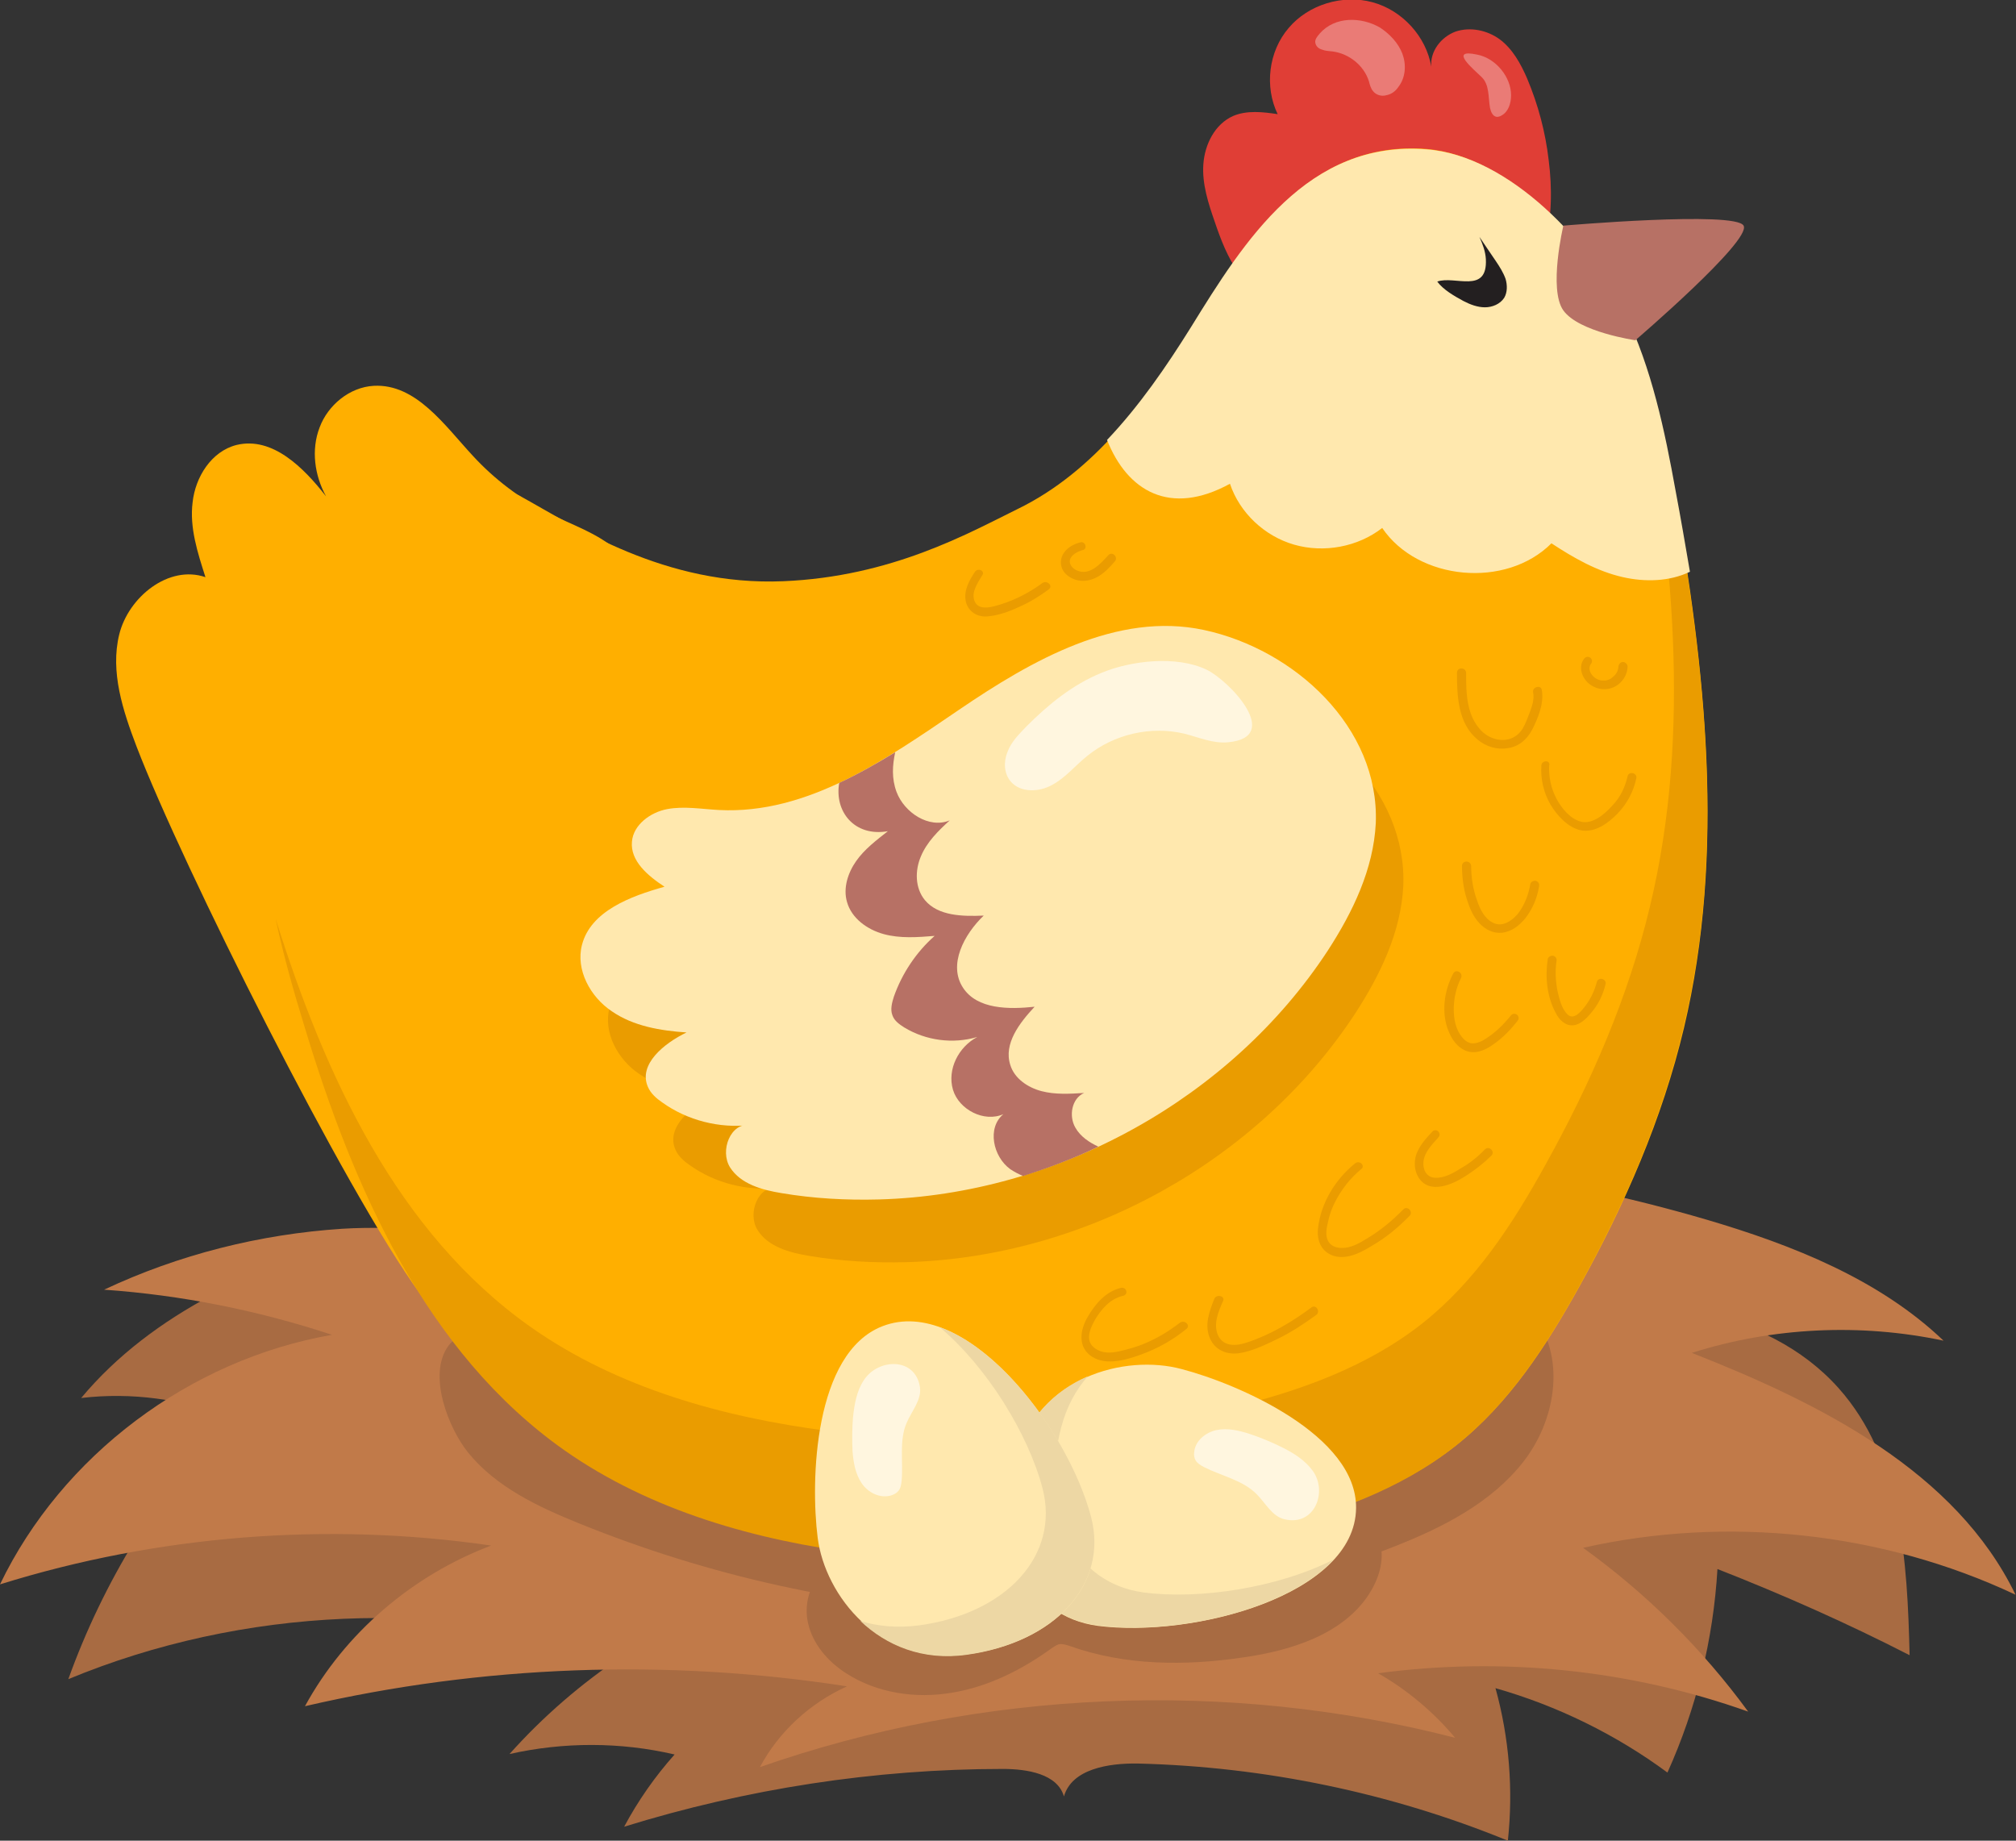 <svg width="92" height="84" viewBox="0 0 92 84" fill="none" xmlns="http://www.w3.org/2000/svg">
<rect x="0" y="0" width="92" height="84" fill="#333333" stroke="none"/>
<g clip-path="url(#clip0)">
<path d="M3.704 63.798C5.985 63.53 8.329 63.839 10.464 64.684C7.22 68.102 4.709 72.2 3.118 76.628C11.071 73.333 20.237 72.942 28.462 75.536C26.537 76.813 24.779 78.337 23.251 80.046C25.721 79.49 28.316 79.49 30.785 80.067C29.885 81.076 29.111 82.188 28.483 83.362C34.071 81.632 39.91 80.726 45.77 80.726C46.879 80.726 48.26 80.952 48.553 81.982C48.909 80.726 50.583 80.458 51.922 80.479C57.72 80.623 63.475 81.817 68.811 84C69.063 81.673 68.874 79.305 68.246 77.04C71.072 77.843 73.751 79.161 76.094 80.891C77.413 77.966 78.187 74.816 78.376 71.603C81.368 72.777 84.298 74.074 87.145 75.536C87.04 71.253 86.789 66.578 83.901 63.345C80.573 59.618 74.922 59.144 69.879 59.185C58.013 59.268 46.125 60.647 34.28 59.947C28.441 59.618 22.665 58.773 16.826 58.485C14.398 58.361 11.845 57.991 9.669 59.103C7.388 60.318 5.337 61.842 3.704 63.798Z" fill="#A86B42"/>
<path d="M4.751 58.855C8.288 59.102 11.783 59.803 15.152 60.915C8.643 62.047 2.825 66.434 0 72.303C7.199 70.058 14.943 69.44 22.414 70.532C18.814 71.891 15.738 74.527 13.917 77.863C21.995 75.989 30.45 75.68 38.654 76.957C36.959 77.719 35.536 79.037 34.678 80.643C44.807 77.101 56.025 76.627 66.405 79.305C65.421 78.131 64.228 77.122 62.889 76.36C68.561 75.598 74.4 76.195 79.778 78.11C77.685 75.248 75.132 72.715 72.244 70.635C78.815 69.152 85.91 69.914 91.979 72.776C89.258 67.154 83.085 64.045 77.204 61.739C80.908 60.565 84.905 60.379 88.693 61.182C85.763 58.382 81.808 56.817 77.894 55.663C70.653 53.542 63.077 52.533 55.543 52.698C48.407 52.863 41.375 54.057 34.322 55.025C30.785 55.519 27.207 55.972 23.628 56.158C20.949 56.302 18.291 55.911 15.612 56.075C11.866 56.322 8.162 57.249 4.751 58.855Z" fill="#C17A49"/>
<path d="M21.347 66.269C22.623 67.855 24.549 68.761 26.432 69.523C38.215 74.301 51.881 75.248 63.684 70.553C65.882 69.688 68.079 68.555 69.523 66.702C70.967 64.848 71.449 62.089 70.088 60.174C69.251 59 67.87 58.3 66.489 57.846C64.459 57.188 62.303 57.002 60.148 56.858C52.362 56.384 44.535 56.837 36.875 58.176C32.732 58.897 28.63 59.885 24.465 60.421C23.272 60.585 21.284 60.359 20.468 61.409C19.484 62.748 20.489 65.198 21.347 66.269Z" fill="#A86B42"/>
<path d="M36.876 74.074C37.085 75.021 37.776 75.824 38.613 76.36C40.015 77.266 41.794 77.533 43.447 77.245C45.1 76.977 46.649 76.195 48.009 75.206C48.093 75.145 48.198 75.083 48.302 75.042C48.47 75 48.658 75.062 48.846 75.124C51.337 76.01 54.078 76.03 56.715 75.639C58.913 75.33 61.278 74.588 62.471 72.756C62.91 72.076 63.182 71.232 62.994 70.449C62.889 69.955 62.617 69.502 62.303 69.111C61.006 67.525 58.913 66.804 56.883 66.454C53.555 65.878 50.123 66.063 46.754 66.351C45.163 66.495 43.552 66.66 42.003 67.072C41.25 67.278 40.454 67.566 39.952 68.163C39.513 68.719 39.366 69.44 39.115 70.099C38.78 70.944 38.194 71.17 37.566 71.706C36.917 72.303 36.687 73.271 36.876 74.074Z" fill="#A86B42"/>
<path d="M55.438 10.132C55.145 9.287 54.852 8.402 54.915 7.496C54.978 6.59 55.438 5.663 56.276 5.292C56.904 5.025 57.636 5.107 58.306 5.21C57.699 3.954 57.887 2.348 58.808 1.277C59.708 0.206 61.278 -0.268 62.638 0.103C63.998 0.474 65.086 1.668 65.317 3.048C65.254 2.348 65.756 1.689 66.426 1.441C67.096 1.215 67.87 1.38 68.435 1.791C69.021 2.224 69.398 2.904 69.691 3.583C70.193 4.777 70.528 6.034 70.674 7.31C71.009 9.885 70.57 12.788 68.581 14.518C67.012 15.877 64.71 16.248 62.659 15.774C61.759 15.568 60.901 15.218 60.085 14.786C59.31 14.374 58.599 13.509 57.803 13.2C57.699 13.159 57.531 13.056 57.448 13.015C57.406 12.994 57.301 13.241 57.238 13.2C56.945 13.077 56.694 12.706 56.506 12.418C56.025 11.759 55.711 10.935 55.438 10.132Z" fill="#E03E36"/>
<path d="M54.413 14.909C52.383 18.204 49.955 21.52 46.439 23.229C44.179 24.341 40.684 26.318 35.745 26.524C30.325 26.751 26.265 24.032 23.69 22.611C21.765 21.561 15.173 28.954 13.875 30.705C12.285 32.826 11.824 32.249 11.803 34.885C11.803 38.942 12.766 42.937 13.938 46.809C16.156 54.16 19.463 61.677 25.804 66.146C29.739 68.905 34.552 70.264 39.345 70.862C45.435 71.644 51.65 71.294 57.615 69.832C60.775 69.07 63.914 67.958 66.447 65.96C68.874 64.045 70.59 61.389 72.076 58.711C74.148 54.984 75.864 51.051 76.848 46.911C78.752 38.901 77.831 30.499 76.387 22.385C75.885 19.605 75.32 16.784 74.085 14.23C72.558 11.141 68.853 7.105 65.086 6.796C59.708 6.384 56.82 10.997 54.413 14.909Z" fill="#FFAF00"/>
<path d="M6.237 34.082C5.609 32.434 5.023 30.663 5.441 28.954C5.86 27.245 7.702 25.762 9.376 26.339C9.02 25.227 8.643 24.073 8.79 22.92C8.916 21.767 9.648 20.593 10.799 20.305C12.431 19.913 13.854 21.334 14.88 22.652C14.357 21.705 14.189 20.531 14.587 19.502C14.964 18.493 15.947 17.669 17.056 17.607C18.982 17.504 20.279 19.399 21.577 20.799C22.561 21.87 23.753 22.776 25.072 23.435C26.098 23.95 27.228 24.32 28.086 25.062C29.572 26.339 30.011 28.419 30.178 30.354C30.451 33.34 30.262 36.388 29.655 39.333C28.965 42.607 27.688 45.882 25.323 48.291C22.644 51.03 21.912 62.748 19.17 59.041C15.738 54.346 8.309 39.477 6.237 34.082Z" fill="#FFAF00"/>
<path d="M76.367 22.426C75.948 20.099 75.467 17.751 74.609 15.548C74.692 15.98 74.776 16.392 74.839 16.825C76.304 24.938 77.225 33.34 75.299 41.351C74.316 45.49 72.6 49.424 70.528 53.151C69.042 55.849 67.326 58.485 64.898 60.4C62.366 62.398 59.226 63.51 56.066 64.272C50.102 65.713 43.886 66.063 37.796 65.301C33.004 64.683 28.19 63.345 24.256 60.585C18.103 56.261 14.817 49.053 12.578 41.928C12.933 43.596 13.394 45.223 13.896 46.85C16.114 54.201 19.421 61.718 25.762 66.187C29.697 68.946 34.51 70.305 39.303 70.903C45.393 71.685 51.609 71.335 57.573 69.873C60.733 69.111 63.873 67.999 66.405 66.001C68.832 64.086 70.549 61.43 72.034 58.753C74.106 55.025 75.822 51.092 76.806 46.953C78.752 38.942 77.832 30.54 76.367 22.426Z" fill="#EA9C00"/>
<path d="M56.192 31.61C52.237 30.766 48.344 32.99 45.016 35.255C41.689 37.521 38.11 40.033 34.071 39.827C33.276 39.786 32.48 39.642 31.706 39.786C30.932 39.93 30.157 40.507 30.095 41.269C30.011 42.154 30.827 42.834 31.581 43.328C30.011 43.76 28.211 44.44 27.814 45.984C27.52 47.117 28.19 48.353 29.174 49.012C30.157 49.691 31.392 49.897 32.585 49.98C31.56 50.474 30.367 51.442 30.827 52.471C30.953 52.76 31.204 52.986 31.476 53.172C32.627 53.995 34.092 54.366 35.494 54.201C34.594 54.078 34.092 55.375 34.573 56.137C35.055 56.899 36.038 57.167 36.917 57.311C38.382 57.558 39.889 57.64 41.375 57.599C49.516 57.373 57.427 52.986 61.843 46.252C62.994 44.481 63.935 42.525 64.04 40.424C64.207 36.059 60.336 32.496 56.192 31.61Z" fill="#EA9C00"/>
<path d="M54.936 28.748C50.981 27.904 47.088 30.128 43.761 32.393C40.433 34.658 36.854 37.171 32.815 36.965C32.02 36.923 31.225 36.779 30.45 36.923C29.676 37.068 28.902 37.644 28.839 38.406C28.755 39.292 29.571 39.971 30.325 40.466C28.776 40.898 26.955 41.578 26.558 43.122C26.265 44.255 26.934 45.49 27.918 46.149C28.902 46.829 30.136 47.035 31.329 47.117C30.304 47.611 29.111 48.579 29.571 49.609C29.697 49.897 29.948 50.124 30.22 50.309C31.371 51.133 32.836 51.504 34.238 51.339C33.338 51.215 32.836 52.513 33.317 53.275C33.799 54.037 34.782 54.304 35.661 54.448C37.126 54.696 38.633 54.778 40.119 54.737C48.26 54.51 56.171 50.124 60.587 43.39C61.738 41.619 62.68 39.662 62.784 37.562C62.952 33.196 59.08 29.634 54.936 28.748Z" fill="#FFE8AE"/>
<path d="M76.471 22.426C75.969 19.646 75.383 16.825 74.148 14.271C72.641 11.162 68.916 7.105 65.107 6.816C59.666 6.384 56.778 10.997 54.35 14.93C53.22 16.742 51.986 18.534 50.52 20.078C51.441 22.405 53.388 23.579 56.129 22.076C56.569 23.394 57.699 24.465 59.059 24.856C60.419 25.247 61.968 24.959 63.077 24.094C64.71 26.503 68.728 26.874 70.8 24.794C71.804 25.453 72.872 26.071 74.065 26.339C75.069 26.565 76.178 26.545 77.12 26.092C76.911 24.877 76.702 23.641 76.471 22.426Z" fill="#FFE8AE"/>
<path d="M49.076 51.462C48.762 50.927 48.909 50.124 49.474 49.877C48.825 49.918 48.155 49.959 47.528 49.794C46.9 49.629 46.293 49.218 46.105 48.6C45.791 47.632 46.523 46.685 47.214 45.943C46.042 46.067 44.598 46.067 43.949 45.078C43.258 44.028 43.991 42.648 44.891 41.783C43.928 41.825 42.819 41.804 42.212 41.083C41.751 40.527 41.751 39.724 42.023 39.086C42.296 38.427 42.819 37.912 43.342 37.438C42.4 37.83 41.27 37.088 40.914 36.141C40.684 35.523 40.726 34.926 40.852 34.329C40.014 34.843 39.177 35.317 38.298 35.729C38.068 37.026 38.989 38.2 40.517 37.932C39.993 38.344 39.449 38.756 39.073 39.292C38.696 39.827 38.466 40.527 38.654 41.166C38.863 41.907 39.575 42.422 40.328 42.628C41.082 42.834 41.877 42.772 42.651 42.71C41.814 43.451 41.165 44.419 40.789 45.49C40.705 45.758 40.621 46.067 40.726 46.334C40.81 46.582 41.04 46.746 41.27 46.891C42.254 47.488 43.489 47.653 44.598 47.323C43.74 47.776 43.216 48.806 43.489 49.732C43.761 50.639 44.912 51.236 45.791 50.844C45.037 51.462 45.309 52.78 46.105 53.357C46.293 53.48 46.481 53.583 46.691 53.666C47.862 53.295 49.014 52.863 50.123 52.327C49.725 52.142 49.306 51.874 49.076 51.462Z" fill="#B77165"/>
<path d="M71.344 10.297C71.344 10.297 79.192 9.617 79.569 10.297C79.945 10.976 74.63 15.527 74.63 15.527C74.63 15.527 72.056 15.157 71.344 14.168C70.653 13.2 71.344 10.297 71.344 10.297Z" fill="#B77165"/>
<path d="M67.807 11.821C67.786 11.47 67.661 11.141 67.514 10.812C67.765 11.182 68.016 11.553 68.268 11.924C68.435 12.171 68.603 12.438 68.707 12.727C68.791 13.015 68.791 13.345 68.644 13.592C68.456 13.88 68.1 14.024 67.765 14.024C67.43 14.024 67.096 13.9 66.782 13.736C66.363 13.509 65.861 13.221 65.589 12.85C66.384 12.562 67.891 13.447 67.807 11.821Z" fill="#231F20"/>
<path opacity="0.32" d="M60.231 1.524C60.127 1.647 60.001 1.792 60.022 1.936C60.043 2.101 60.168 2.224 60.336 2.265C60.482 2.327 60.65 2.327 60.817 2.348C61.571 2.451 62.24 2.986 62.47 3.707C62.512 3.872 62.554 4.036 62.659 4.16C62.805 4.345 63.056 4.407 63.266 4.345C63.496 4.304 63.684 4.16 63.81 3.975C64.145 3.542 64.186 2.965 63.998 2.451C63.81 1.956 63.412 1.544 62.973 1.256C62.115 0.762 60.922 0.741 60.231 1.524Z" fill="white"/>
<path opacity="0.32" d="M67.619 3.522C67.975 3.872 67.912 4.428 67.996 4.922C68.037 5.107 68.121 5.313 68.309 5.334C68.372 5.334 68.456 5.313 68.519 5.272C68.833 5.107 68.958 4.716 68.958 4.345C68.958 3.522 68.268 2.657 67.409 2.492C66.07 2.204 67.263 3.171 67.619 3.522Z" fill="white"/>
<path d="M66.489 30.705C66.489 31.755 66.531 33.011 67.43 33.752C67.807 34.061 68.289 34.226 68.791 34.144C69.314 34.082 69.691 33.732 69.921 33.299C70.193 32.764 70.465 32.105 70.361 31.487C70.319 31.24 69.921 31.343 69.963 31.59C70.026 31.899 69.921 32.208 69.816 32.496C69.712 32.764 69.628 33.011 69.481 33.258C69.189 33.732 68.644 33.876 68.142 33.691C67.64 33.526 67.284 33.032 67.117 32.558C66.907 31.961 66.907 31.323 66.907 30.705C66.886 30.437 66.489 30.437 66.489 30.705Z" fill="#EA9C00"/>
<path d="M70.34 34.926C70.298 35.544 70.444 36.182 70.758 36.718C71.051 37.212 71.553 37.768 72.139 37.891C72.788 38.015 73.395 37.562 73.814 37.13C74.253 36.676 74.546 36.12 74.672 35.523C74.734 35.276 74.337 35.173 74.274 35.42C74.169 35.914 73.939 36.388 73.583 36.759C73.249 37.13 72.704 37.624 72.16 37.5C71.658 37.377 71.26 36.882 71.03 36.45C70.779 35.976 70.674 35.461 70.695 34.947C70.779 34.679 70.361 34.679 70.34 34.926Z" fill="#EA9C00"/>
<path d="M66.719 39.518C66.719 40.012 66.781 40.527 66.928 41.001C67.054 41.413 67.221 41.825 67.514 42.133C67.786 42.422 68.142 42.607 68.56 42.566C69 42.504 69.335 42.236 69.607 41.907C69.942 41.474 70.151 40.98 70.235 40.445C70.256 40.342 70.214 40.239 70.088 40.198C69.984 40.177 69.858 40.239 69.837 40.342C69.753 40.836 69.565 41.33 69.251 41.722C68.979 42.031 68.56 42.319 68.142 42.113C67.744 41.928 67.535 41.474 67.409 41.104C67.221 40.589 67.137 40.054 67.137 39.518C67.116 39.251 66.719 39.251 66.719 39.518Z" fill="#EA9C00"/>
<path d="M70.633 43.76C70.507 44.584 70.591 45.47 70.988 46.211C71.135 46.52 71.428 46.829 71.805 46.788C72.181 46.746 72.495 46.376 72.704 46.108C72.977 45.758 73.165 45.346 73.269 44.914C73.332 44.666 72.935 44.563 72.872 44.811C72.767 45.202 72.6 45.573 72.349 45.902C72.181 46.129 71.826 46.582 71.532 46.293C71.26 46.026 71.156 45.573 71.072 45.202C70.988 44.77 70.967 44.296 71.03 43.863C71.051 43.76 71.009 43.657 70.884 43.616C70.8 43.596 70.653 43.657 70.633 43.76Z" fill="#EA9C00"/>
<path d="M66.321 44.42C65.903 45.202 65.756 46.232 66.112 47.076C66.258 47.426 66.489 47.776 66.865 47.941C67.305 48.126 67.744 47.941 68.1 47.694C68.561 47.385 68.937 46.994 69.272 46.561C69.335 46.479 69.293 46.335 69.209 46.294C69.105 46.232 69 46.273 68.937 46.355C68.623 46.747 68.246 47.117 67.828 47.385C67.64 47.509 67.409 47.632 67.158 47.611C66.97 47.591 66.802 47.447 66.698 47.303C66.426 46.953 66.342 46.499 66.342 46.067C66.342 45.573 66.447 45.078 66.677 44.626C66.782 44.399 66.447 44.193 66.321 44.42Z" fill="#EA9C00"/>
<path d="M72.286 30.066C71.972 30.478 72.244 31.075 72.662 31.302C73.081 31.549 73.625 31.487 73.96 31.137C74.148 30.952 74.274 30.684 74.274 30.416C74.274 30.313 74.169 30.21 74.064 30.21C73.96 30.21 73.876 30.293 73.855 30.416C73.855 30.602 73.751 30.787 73.583 30.91C73.52 30.972 73.437 31.013 73.353 31.034C73.332 31.034 73.311 31.055 73.29 31.055C73.269 31.055 73.269 31.055 73.269 31.055C73.248 31.055 73.248 31.055 73.227 31.055C73.206 31.055 73.186 31.055 73.165 31.055C73.165 31.055 73.081 31.055 73.102 31.055C72.913 31.034 72.746 30.931 72.641 30.787C72.516 30.622 72.495 30.416 72.62 30.272C72.683 30.19 72.641 30.046 72.558 30.004C72.453 29.943 72.348 29.984 72.286 30.066Z" fill="#EA9C00"/>
<path d="M61.843 53.089C60.943 53.81 60.273 54.902 60.148 56.055C60.085 56.611 60.294 57.126 60.859 57.311C61.466 57.496 62.094 57.167 62.596 56.858C63.245 56.487 63.81 56.014 64.333 55.478C64.501 55.293 64.228 55.005 64.04 55.19C63.538 55.705 62.994 56.158 62.366 56.529C62.073 56.714 61.738 56.899 61.403 56.94C61.11 56.982 60.754 56.92 60.608 56.632C60.461 56.364 60.545 56.014 60.608 55.746C60.671 55.437 60.775 55.149 60.922 54.86C61.215 54.284 61.612 53.769 62.115 53.357C62.324 53.213 62.052 52.925 61.843 53.089Z" fill="#EA9C00"/>
<path d="M65.359 51.648C65.066 51.957 64.773 52.286 64.626 52.698C64.522 53.028 64.542 53.419 64.731 53.728C65.233 54.531 66.279 54.057 66.886 53.666C67.305 53.398 67.703 53.089 68.058 52.739C68.247 52.554 67.954 52.266 67.765 52.451C67.451 52.78 67.096 53.069 66.698 53.295C66.342 53.522 65.924 53.769 65.484 53.748C65.087 53.728 64.919 53.357 64.961 53.007C65.003 52.575 65.359 52.224 65.631 51.916C65.819 51.73 65.547 51.442 65.359 51.648Z" fill="#EA9C00"/>
<path d="M44.493 26.092C44.221 26.504 43.97 26.957 44.075 27.451C44.179 27.904 44.598 28.172 45.058 28.13C45.56 28.089 46.063 27.904 46.502 27.698C46.984 27.492 47.444 27.204 47.863 26.895C48.072 26.73 47.779 26.462 47.57 26.607C46.9 27.101 46.147 27.471 45.33 27.677C44.974 27.76 44.577 27.78 44.451 27.369C44.347 26.977 44.619 26.607 44.807 26.277C44.995 26.071 44.64 25.886 44.493 26.092Z" fill="#EA9C00"/>
<path d="M49.286 24.753C48.993 24.835 48.721 24.98 48.553 25.227C48.386 25.453 48.365 25.783 48.511 26.03C48.637 26.256 48.909 26.421 49.181 26.483C49.495 26.545 49.788 26.483 50.06 26.339C50.374 26.174 50.646 25.886 50.876 25.618C51.044 25.433 50.772 25.144 50.583 25.33C50.228 25.721 49.725 26.298 49.139 26.03C48.951 25.948 48.784 25.762 48.825 25.556C48.888 25.309 49.181 25.165 49.411 25.103C49.642 25.062 49.537 24.671 49.286 24.753Z" fill="#EA9C00"/>
<path d="M51.148 58.773C50.458 58.938 49.976 59.515 49.641 60.091C49.286 60.688 49.16 61.492 49.851 61.924C50.52 62.336 51.441 62.047 52.111 61.8C52.843 61.533 53.534 61.141 54.141 60.647C54.35 60.482 54.057 60.215 53.848 60.359C53.346 60.75 52.802 61.08 52.195 61.327C51.902 61.45 51.609 61.533 51.295 61.615C50.96 61.697 50.604 61.78 50.269 61.677C49.997 61.594 49.746 61.409 49.704 61.121C49.662 60.812 49.83 60.482 49.976 60.215C50.269 59.741 50.646 59.288 51.211 59.144C51.525 59.103 51.42 58.711 51.148 58.773Z" fill="#EA9C00"/>
<path d="M55.417 59.267C55.187 59.844 54.957 60.462 55.208 61.059C55.438 61.595 55.941 61.821 56.506 61.759C57.134 61.677 57.741 61.368 58.306 61.1C58.934 60.791 59.498 60.421 60.064 60.009C60.273 59.865 60.064 59.515 59.854 59.659C58.975 60.318 57.971 60.915 56.903 61.265C56.422 61.43 55.836 61.471 55.585 60.936C55.355 60.421 55.606 59.844 55.815 59.37C55.92 59.144 55.522 59.041 55.417 59.267Z" fill="#EA9C00"/>
<path opacity="0.6" d="M50.27 30.704C48.951 31.24 47.842 32.146 46.837 33.155C46.502 33.505 46.147 33.855 45.979 34.308C45.791 34.761 45.812 35.297 46.126 35.667C46.565 36.182 47.423 36.161 48.03 35.811C48.637 35.482 49.077 34.926 49.621 34.493C50.835 33.505 52.53 33.114 54.057 33.484C54.706 33.649 55.355 33.937 56.025 33.876C58.578 33.649 56.088 31.054 55.062 30.56C53.681 29.901 51.609 30.148 50.27 30.704Z" fill="white"/>
<path d="M61.884 68.823C61.926 65.507 56.527 63.159 53.932 62.48C51.337 61.78 47.339 62.83 46.335 66.66C45.33 70.491 46.879 73.765 50.102 74.197C54.455 74.753 61.843 72.797 61.884 68.823Z" fill="#FFE8AE"/>
<path d="M50.102 74.177C53.471 74.63 58.682 73.538 60.859 71.17C58.306 72.467 54.727 73.003 52.195 72.673C48.972 72.241 47.423 68.987 48.428 65.136C48.679 64.189 49.097 63.427 49.641 62.809C48.156 63.447 46.858 64.683 46.335 66.639C45.33 70.49 46.879 73.765 50.102 74.177Z" fill="#EDD7A4"/>
<path opacity="0.6" d="M59.917 67.134C59.561 66.64 59.038 66.31 58.494 66.042C58.033 65.816 57.552 65.61 57.05 65.445C56.548 65.28 56.024 65.157 55.522 65.26C55.02 65.363 54.538 65.754 54.497 66.269C54.476 66.392 54.497 66.537 54.559 66.64C54.643 66.784 54.79 66.866 54.936 66.948C55.752 67.36 56.715 67.546 57.343 68.184C57.761 68.596 58.054 69.214 58.64 69.337C60.001 69.646 60.587 68.081 59.917 67.134Z" fill="white"/>
<path d="M40.266 60.524C37.148 61.739 36.98 67.546 37.315 70.182C37.65 72.797 40.14 76.051 44.137 75.495C48.135 74.96 50.604 72.303 49.788 69.214C48.679 65.054 44.012 59.062 40.266 60.524Z" fill="#FFE8AE"/>
<path d="M49.788 69.214C48.93 65.981 45.937 61.656 42.882 60.565C45.058 62.398 46.921 65.445 47.57 67.896C48.386 70.985 45.916 73.642 41.919 74.177C40.935 74.301 40.056 74.218 39.261 73.971C40.433 75.083 42.087 75.804 44.117 75.516C48.114 74.96 50.604 72.303 49.788 69.214Z" fill="#EDD7A4"/>
<path opacity="0.6" d="M39.429 62.974C39.094 63.468 38.989 64.086 38.926 64.683C38.884 65.198 38.884 65.713 38.905 66.228C38.947 66.743 39.031 67.258 39.324 67.69C39.617 68.123 40.161 68.39 40.663 68.246C40.789 68.205 40.914 68.143 40.998 68.04C41.103 67.917 41.124 67.752 41.145 67.587C41.228 66.702 41.019 65.754 41.375 64.931C41.605 64.395 42.066 63.88 41.982 63.304C41.773 61.924 40.077 61.986 39.429 62.974Z" fill="white"/>
</g>
<defs>
<clipPath id="clip0">
<rect width="92" height="84" fill="white"/>
</clipPath>
</defs>
</svg>

